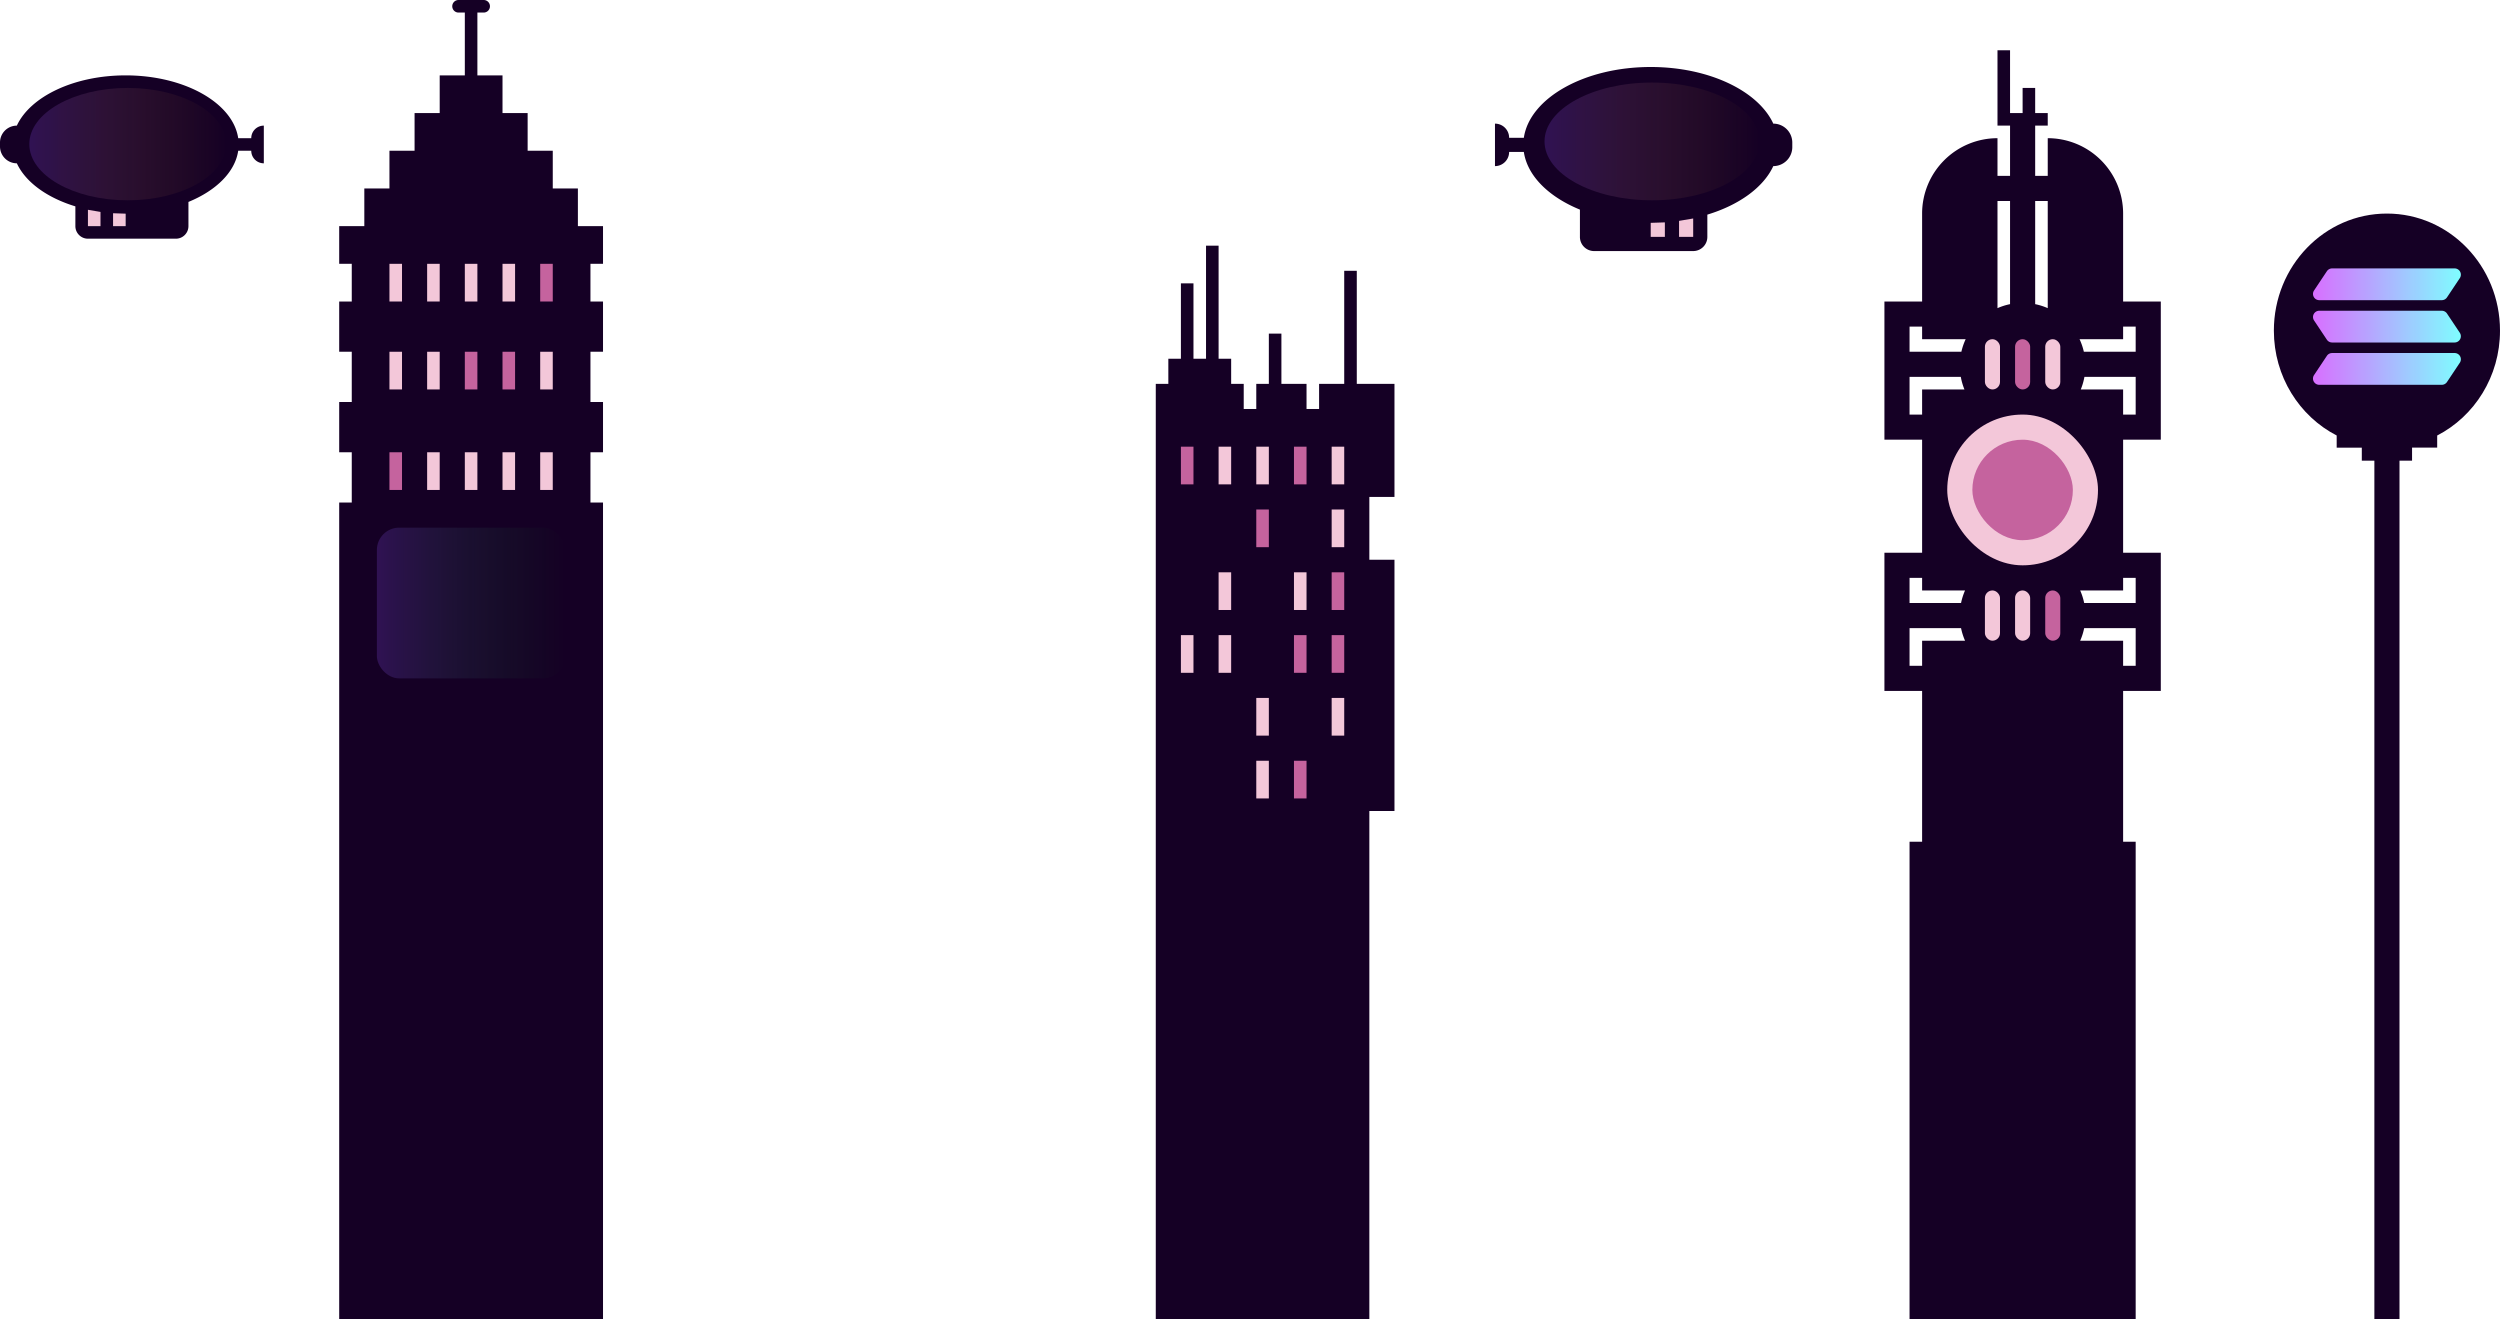 <svg xmlns="http://www.w3.org/2000/svg" xmlns:xlink="http://www.w3.org/1999/xlink" viewBox="0 0 1791 945"><defs><style>.cls-1{fill:#150025;}.cls-2{fill:url(#Безымянный_градиент_103);}.cls-3{fill:url(#Безымянный_градиент_103-2);}.cls-4{fill:url(#Безымянный_градиент_103-3);}.cls-5{fill:#f3c7d9;}.cls-6{fill:#c5639e;}.cls-7{fill:url(#Безымянный_градиент_17);}.cls-8{fill:url(#Безымянный_градиент_14);}.cls-9{fill:url(#Безымянный_градиент_14-2);}</style><linearGradient id="Безымянный_градиент_103" x1="1657.05" y1="234" x2="1762.95" y2="234" gradientUnits="userSpaceOnUse"><stop offset="0" stop-color="#d86fff"/><stop offset="1" stop-color="#7ffdff"/></linearGradient><linearGradient id="Безымянный_градиент_103-2" x1="1657.05" y1="264.32" x2="1762.95" y2="264.32" xlink:href="#Безымянный_градиент_103"/><linearGradient id="Безымянный_градиент_103-3" x1="1657.05" y1="203.68" x2="1762.95" y2="203.68" xlink:href="#Безымянный_градиент_103"/><linearGradient id="Безымянный_градиент_17" x1="270" y1="432" x2="405" y2="432" gradientUnits="userSpaceOnUse"><stop offset="0" stop-color="#7f47dd" stop-opacity="0.25"/><stop offset="1" stop-color="#00ae17" stop-opacity="0"/></linearGradient><linearGradient id="Безымянный_градиент_14" x1="21" y1="103.25" x2="162" y2="103.25" gradientUnits="userSpaceOnUse"><stop offset="0" stop-color="#7f47dd" stop-opacity="0.25"/><stop offset="1" stop-color="#fbae17" stop-opacity="0"/></linearGradient><linearGradient id="Безымянный_градиент_14-2" x1="1106.5" y1="101.32" x2="1260.5" y2="101.32" xlink:href="#Безымянный_градиент_14"/></defs><g id="Layer_2" data-name="Layer 2"><g id="Background_elements" data-name="Background elements"><g id="_4" data-name="4"><polygon class="cls-1" points="999 356 999 275 981 275 972 275 972 194 963 194 963 275 945 275 945 293 936 293 936 275 918 275 918 239 909 239 909 275 900 275 900 293 891 293 891 275 882 275 882 257 873 257 873 176 864 176 864 257 855 257 855 203 846 203 846 257 837 257 837 275 828 275 828 293 828 945 981 945 981 581 999 581 999 401 981 401 981 356 999 356"/><path class="cls-1" d="M432,189V162H414V135H396V108H378V81H360V54H342V9h4.5A4.49,4.49,0,0,0,351,4.5h0A4.49,4.49,0,0,0,346.5,0h-18A4.49,4.49,0,0,0,324,4.5h0A4.49,4.49,0,0,0,328.5,9H333V54H315V81H297v27H279v27H261v27H243v27h9v27h-9v36h9v36h-9v36h9v36h-9V945H432V360h-9V324h9V288h-9V252h9V216h-9V189Z"/><path class="cls-1" d="M1521,216V153a54,54,0,0,0-54-54v27h-9V90h9V81h-9V63h-9V81h-9V36h-9V90h9v36h-9V99a54,54,0,0,0-54,54v63h-27v99h27v81h-27v99h27V603h-9V945h162V603h-9V495h27V396h-27V315h27V216Zm-63-72h9v76.76a44.38,44.38,0,0,0-8.94-2.85s-.06,0-.06-.07Zm-27,0h9v73.84s0,.07-.06.07a44.38,44.38,0,0,0-8.94,2.85Zm-63,90h9v9h31.21a44.45,44.45,0,0,0-3.08,9H1368Zm0,63V270h36.72a44.59,44.59,0,0,0,2.61,9H1377v18Zm0,117h9v9h30.76a44.38,44.38,0,0,0-2.85,8.94s0,.06-.07.06H1368Zm0,63V450h36.84s.07,0,.07.06a44.38,44.38,0,0,0,2.85,8.94H1377v18Zm162,0h-9V459h-30.76a44.38,44.38,0,0,0,2.85-8.94s0-.06.07-.06H1530Zm0-63v18h-36.84s-.07,0-.07-.06a44.38,44.38,0,0,0-2.85-8.94H1521v-9Zm0-117h-9V279h-30.33a44.59,44.59,0,0,0,2.61-9H1530Zm0-45h-37.13a44.45,44.45,0,0,0-3.08-9H1521v-9h9Z"/><g id="Solana"><path class="cls-1" d="M1791,236.86c0-46.32-36.26-83.86-81-83.86s-81,37.54-81,83.86c0,32.92,18.33,61.4,45,75.12v8.74h18V330h9V945h18V330h9v-9.32h18V312C1772.67,298.26,1791,269.78,1791,236.86Z"/><path class="cls-2" d="M1758.46,245.37h-87.74a4.51,4.51,0,0,1-3.74-2l-9.17-13.76a4.49,4.49,0,0,1,3.73-7h87.74a4.51,4.51,0,0,1,3.74,2l9.17,13.76A4.49,4.49,0,0,1,1758.46,245.37Z"/><path class="cls-3" d="M1661.54,275.68h87.74a4.52,4.52,0,0,0,3.74-2l9.17-13.77a4.48,4.48,0,0,0-3.73-7h-87.74a4.51,4.51,0,0,0-3.74,2l-9.17,13.76A4.48,4.48,0,0,0,1661.54,275.68Z"/><path class="cls-4" d="M1661.54,215.05h87.74a4.51,4.51,0,0,0,3.74-2l9.17-13.76a4.48,4.48,0,0,0-3.73-7h-87.74a4.52,4.52,0,0,0-3.74,2l-9.17,13.77A4.48,4.48,0,0,0,1661.54,215.05Z"/></g><g id="lights_4" data-name="lights 4"><rect class="cls-5" x="279" y="189" width="9" height="27"/><rect class="cls-5" x="306" y="189" width="9" height="27"/><rect class="cls-5" x="333" y="189" width="9" height="27"/><rect class="cls-5" x="360" y="189" width="9" height="27"/><rect class="cls-6" x="387" y="189" width="9" height="27"/><rect class="cls-5" x="279" y="252" width="9" height="27"/><rect class="cls-5" x="306" y="252" width="9" height="27"/><rect class="cls-6" x="333" y="252" width="9" height="27"/><rect class="cls-6" x="360" y="252" width="9" height="27"/><rect class="cls-5" x="387" y="252" width="9" height="27"/><rect class="cls-6" x="279" y="324" width="9" height="27"/><rect class="cls-5" x="306" y="324" width="9" height="27"/><rect class="cls-5" x="333" y="324" width="9" height="27"/><rect class="cls-5" x="360" y="324" width="9" height="27"/><rect class="cls-5" x="387" y="324" width="9" height="27"/><rect class="cls-6" x="846" y="320" width="9" height="27"/><rect class="cls-5" x="873" y="320" width="9" height="27"/><rect class="cls-5" x="900" y="320" width="9" height="27"/><rect class="cls-5" x="1422" y="243" width="10.8" height="36" rx="5.4"/><rect class="cls-6" x="1443.6" y="243" width="10.8" height="36" rx="5.4"/><rect class="cls-5" x="1465.2" y="243" width="10.8" height="36" rx="5.4"/><rect class="cls-5" x="1422" y="423" width="10.8" height="36" rx="5.4"/><rect class="cls-5" x="1443.6" y="423" width="10.8" height="36" rx="5.4"/><rect class="cls-6" x="1465.2" y="423" width="10.8" height="36" rx="5.4"/><rect class="cls-6" x="927" y="320" width="9" height="27"/><rect class="cls-5" x="873" y="410" width="9" height="27"/><rect class="cls-6" x="927" y="455" width="9" height="27"/><rect class="cls-6" x="954" y="455" width="9" height="27"/><rect class="cls-6" x="954" y="410" width="9" height="27"/><rect class="cls-5" x="927" y="410" width="9" height="27"/><rect class="cls-5" x="954" y="320" width="9" height="27"/><rect class="cls-6" x="900" y="365" width="9" height="27"/><rect class="cls-5" x="954" y="365" width="9" height="27"/><rect class="cls-5" x="846" y="455" width="9" height="27"/><rect class="cls-5" x="873" y="455" width="9" height="27"/><rect class="cls-5" x="900" y="500" width="9" height="27"/><rect class="cls-5" x="900" y="545" width="9" height="27"/><rect class="cls-6" x="927" y="545" width="9" height="27"/><rect class="cls-5" x="954" y="500" width="9" height="27"/><rect class="cls-7" x="270" y="378" width="135" height="108" rx="16"/><rect class="cls-5" x="1395" y="297" width="108" height="108" rx="54"/><rect class="cls-6" x="1413" y="315" width="72" height="72" rx="36"/></g><g id="L"><rect class="cls-5" x="63" y="144" width="27" height="18"/><path class="cls-1" d="M180,99h-9.35C166.93,73.77,132.25,54,90,54,52.93,54,21.69,69.23,12.07,90h0A12.08,12.08,0,0,0,0,102.07v2.86A12.08,12.08,0,0,0,12.07,117h0c6.27,13.53,21.69,24.69,41.93,30.84V162h0a9,9,0,0,0,9,9h63a9,9,0,0,0,9-9h0V144.66c19.79-8.1,33.4-21.38,35.65-36.66H180a9,9,0,0,0,9,9h0V90h0A9,9,0,0,0,180,99ZM63,162V150.29l9,1.53V162Zm27,0H81v-9.23l9,.3Z"/><ellipse class="cls-8" cx="91.5" cy="103.25" rx="70.5" ry="40.25"/></g><g id="R"><rect class="cls-5" x="1179" y="153" width="36" height="18"/><path class="cls-1" d="M1081.14,98.71h10.54C1095.87,70.28,1135,48,1182.57,48c41.78,0,77,17.16,87.82,40.57h0A13.61,13.61,0,0,1,1284,102.18v3.21A13.61,13.61,0,0,1,1270.39,119h0c-7.06,15.24-24.44,27.83-47.25,34.76v16h0A10.14,10.14,0,0,1,1213,179.86h-71a10.14,10.14,0,0,1-10.14-10.15h0V150.17c-22.3-9.12-37.64-24.09-40.18-41.31h-10.54A10.14,10.14,0,0,1,1071,119h0V88.57h0A10.14,10.14,0,0,1,1081.14,98.71Zm131.86,71V156.52l-10.13,1.71a0,0,0,0,0,0,0v11.45Zm-30.43,0h10.14v-10.4h0l-10.14.34Z"/><ellipse class="cls-9" cx="1183.5" cy="101.32" rx="77" ry="42.18"/></g></g></g></g></svg>